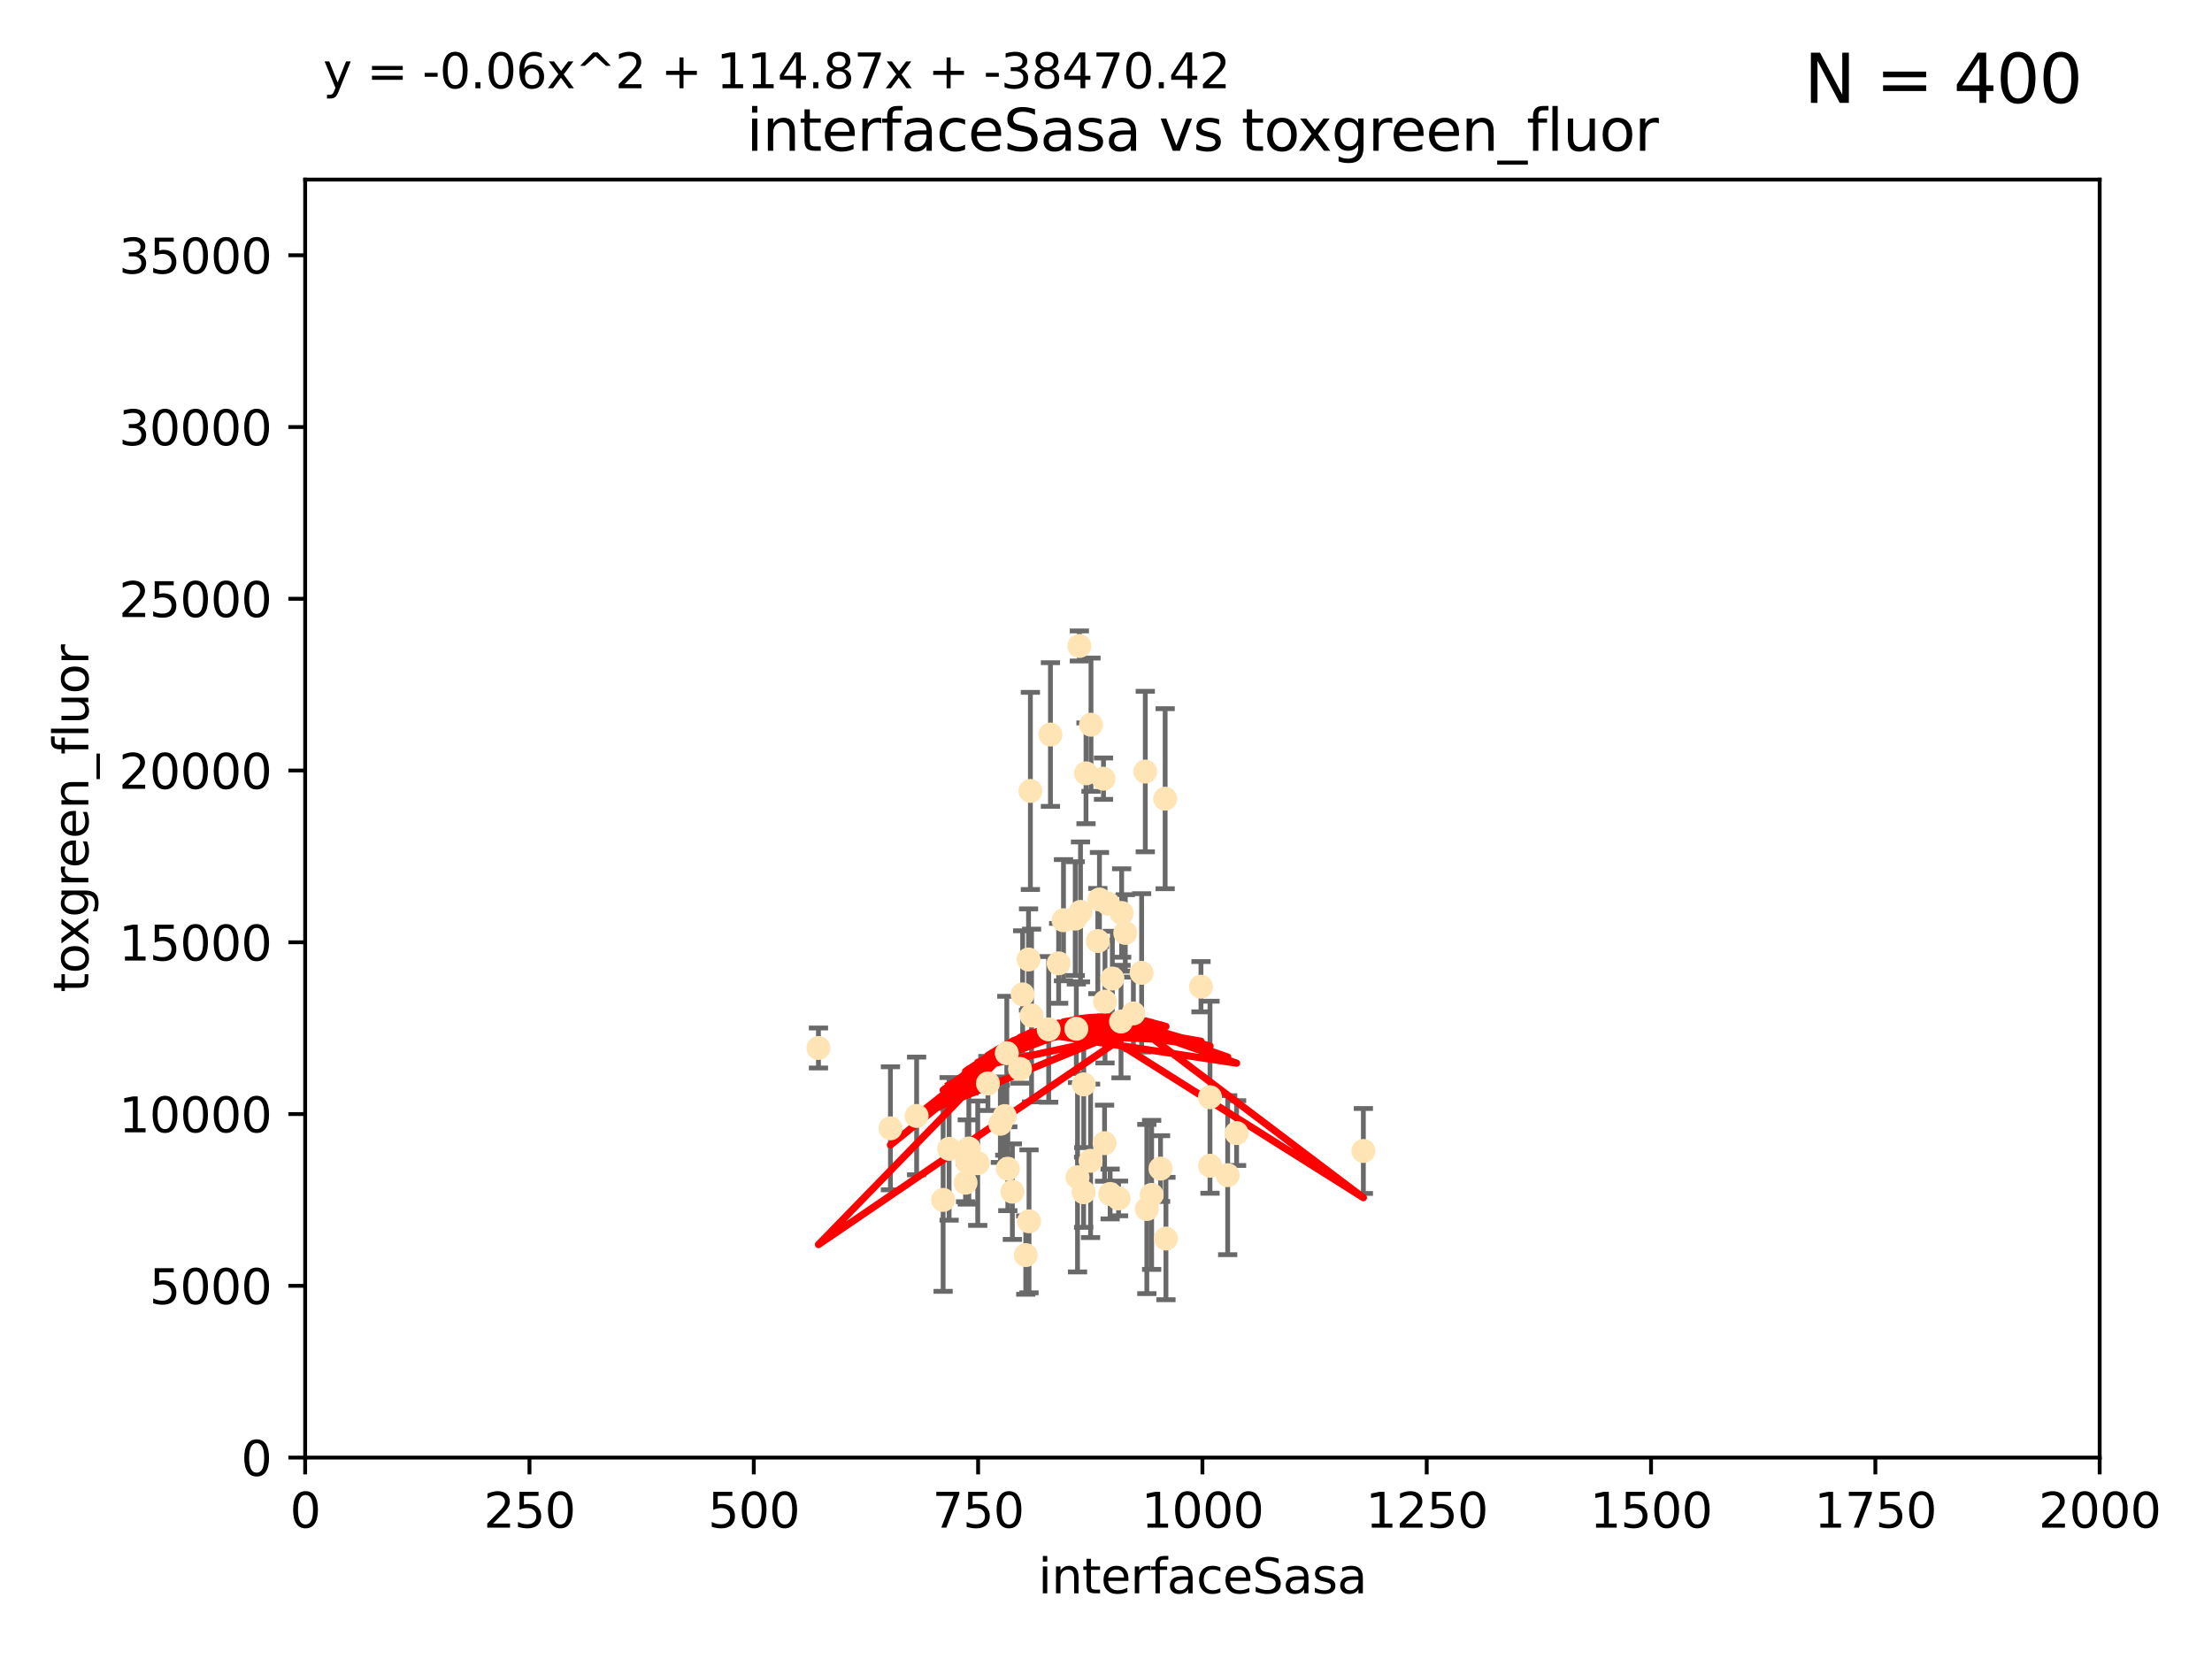 <?xml version="1.0" encoding="utf-8" standalone="no"?>
<!DOCTYPE svg PUBLIC "-//W3C//DTD SVG 1.1//EN"
  "http://www.w3.org/Graphics/SVG/1.1/DTD/svg11.dtd">
<svg xmlns:xlink="http://www.w3.org/1999/xlink" width="460.8pt" height="345.6pt" viewBox="0 0 460.8 345.6" xmlns="http://www.w3.org/2000/svg" version="1.1">
 <defs>
  <style type="text/css">*{stroke-linejoin: round; stroke-linecap: butt}</style>
 </defs>
 <g id="figure_1">
  <g id="patch_1">
   <path d="M 0 345.6 
L 460.8 345.6 
L 460.8 0 
L 0 0 
z
" style="fill: #ffffff"/>
  </g>
  <g id="axes_1">
   <g id="patch_2">
    <path d="M 63.571 303.64 
L 437.4 303.64 
L 437.4 37.411 
L 63.571 37.411 
z
" style="fill: #ffffff"/>
   </g>
   <g id="PathCollection_1">
    <defs>
     <path id="m91a4c6f772" d="M 0 1.118 
C 0.297 1.118 0.581 1 0.791 0.791 
C 1 0.581 1.118 0.297 1.118 0 
C 1.118 -0.297 1 -0.581 0.791 -0.791 
C 0.581 -1 0.297 -1.118 0 -1.118 
C -0.297 -1.118 -0.581 -1 -0.791 -0.791 
C -1 -0.581 -1.118 -0.297 -1.118 0 
C -1.118 0.297 -1 0.581 -0.791 0.791 
C -0.581 1 -0.297 1.118 0 1.118 
z
" style="stroke: #ffe4b5"/>
    </defs>
    <g clip-path="url(#p1b9d30be43)">
     <use xlink:href="#m91a4c6f772" x="234.418" y="194.345" style="fill: #ffe4b5; stroke: #ffe4b5"/>
     <use xlink:href="#m91a4c6f772" x="284.016" y="239.766" style="fill: #ffe4b5; stroke: #ffe4b5"/>
     <use xlink:href="#m91a4c6f772" x="224.852" y="134.565" style="fill: #ffe4b5; stroke: #ffe4b5"/>
     <use xlink:href="#m91a4c6f772" x="226.235" y="161.097" style="fill: #ffe4b5; stroke: #ffe4b5"/>
     <use xlink:href="#m91a4c6f772" x="227.273" y="150.972" style="fill: #ffe4b5; stroke: #ffe4b5"/>
     <use xlink:href="#m91a4c6f772" x="221.544" y="191.695" style="fill: #ffe4b5; stroke: #ffe4b5"/>
     <use xlink:href="#m91a4c6f772" x="229.035" y="187.381" style="fill: #ffe4b5; stroke: #ffe4b5"/>
     <use xlink:href="#m91a4c6f772" x="201.505" y="242.07" style="fill: #ffe4b5; stroke: #ffe4b5"/>
     <use xlink:href="#m91a4c6f772" x="218.826" y="153.017" style="fill: #ffe4b5; stroke: #ffe4b5"/>
     <use xlink:href="#m91a4c6f772" x="236.108" y="211.111" style="fill: #ffe4b5; stroke: #ffe4b5"/>
     <use xlink:href="#m91a4c6f772" x="224.217" y="214.317" style="fill: #ffe4b5; stroke: #ffe4b5"/>
     <use xlink:href="#m91a4c6f772" x="250.185" y="205.548" style="fill: #ffe4b5; stroke: #ffe4b5"/>
     <use xlink:href="#m91a4c6f772" x="214.263" y="199.882" style="fill: #ffe4b5; stroke: #ffe4b5"/>
     <use xlink:href="#m91a4c6f772" x="214.893" y="211.549" style="fill: #ffe4b5; stroke: #ffe4b5"/>
     <use xlink:href="#m91a4c6f772" x="257.603" y="236.041" style="fill: #ffe4b5; stroke: #ffe4b5"/>
     <use xlink:href="#m91a4c6f772" x="230.103" y="238.143" style="fill: #ffe4b5; stroke: #ffe4b5"/>
     <use xlink:href="#m91a4c6f772" x="233.018" y="249.656" style="fill: #ffe4b5; stroke: #ffe4b5"/>
     <use xlink:href="#m91a4c6f772" x="228.699" y="196.034" style="fill: #ffe4b5; stroke: #ffe4b5"/>
     <use xlink:href="#m91a4c6f772" x="252.078" y="242.846" style="fill: #ffe4b5; stroke: #ffe4b5"/>
     <use xlink:href="#m91a4c6f772" x="224.465" y="245.241" style="fill: #ffe4b5; stroke: #ffe4b5"/>
     <use xlink:href="#m91a4c6f772" x="233.663" y="190.193" style="fill: #ffe4b5; stroke: #ffe4b5"/>
     <use xlink:href="#m91a4c6f772" x="233.529" y="212.81" style="fill: #ffe4b5; stroke: #ffe4b5"/>
     <use xlink:href="#m91a4c6f772" x="209.316" y="232.498" style="fill: #ffe4b5; stroke: #ffe4b5"/>
     <use xlink:href="#m91a4c6f772" x="201.142" y="246.384" style="fill: #ffe4b5; stroke: #ffe4b5"/>
     <use xlink:href="#m91a4c6f772" x="213.034" y="207.149" style="fill: #ffe4b5; stroke: #ffe4b5"/>
     <use xlink:href="#m91a4c6f772" x="230.194" y="208.663" style="fill: #ffe4b5; stroke: #ffe4b5"/>
     <use xlink:href="#m91a4c6f772" x="223.991" y="191.361" style="fill: #ffe4b5; stroke: #ffe4b5"/>
     <use xlink:href="#m91a4c6f772" x="231.725" y="203.848" style="fill: #ffe4b5; stroke: #ffe4b5"/>
     <use xlink:href="#m91a4c6f772" x="255.751" y="244.811" style="fill: #ffe4b5; stroke: #ffe4b5"/>
     <use xlink:href="#m91a4c6f772" x="231.261" y="248.728" style="fill: #ffe4b5; stroke: #ffe4b5"/>
     <use xlink:href="#m91a4c6f772" x="252.065" y="228.571" style="fill: #ffe4b5; stroke: #ffe4b5"/>
     <use xlink:href="#m91a4c6f772" x="218.46" y="214.438" style="fill: #ffe4b5; stroke: #ffe4b5"/>
     <use xlink:href="#m91a4c6f772" x="205.802" y="225.7" style="fill: #ffe4b5; stroke: #ffe4b5"/>
     <use xlink:href="#m91a4c6f772" x="208.394" y="234.101" style="fill: #ffe4b5; stroke: #ffe4b5"/>
     <use xlink:href="#m91a4c6f772" x="237.822" y="202.659" style="fill: #ffe4b5; stroke: #ffe4b5"/>
     <use xlink:href="#m91a4c6f772" x="209.946" y="243.466" style="fill: #ffe4b5; stroke: #ffe4b5"/>
     <use xlink:href="#m91a4c6f772" x="220.534" y="200.681" style="fill: #ffe4b5; stroke: #ffe4b5"/>
     <use xlink:href="#m91a4c6f772" x="210.895" y="248.245" style="fill: #ffe4b5; stroke: #ffe4b5"/>
     <use xlink:href="#m91a4c6f772" x="239.906" y="248.917" style="fill: #ffe4b5; stroke: #ffe4b5"/>
     <use xlink:href="#m91a4c6f772" x="225.761" y="225.896" style="fill: #ffe4b5; stroke: #ffe4b5"/>
     <use xlink:href="#m91a4c6f772" x="225.736" y="248.359" style="fill: #ffe4b5; stroke: #ffe4b5"/>
     <use xlink:href="#m91a4c6f772" x="241.762" y="243.435" style="fill: #ffe4b5; stroke: #ffe4b5"/>
     <use xlink:href="#m91a4c6f772" x="213.686" y="261.458" style="fill: #ffe4b5; stroke: #ffe4b5"/>
     <use xlink:href="#m91a4c6f772" x="185.494" y="235.05" style="fill: #ffe4b5; stroke: #ffe4b5"/>
     <use xlink:href="#m91a4c6f772" x="214.649" y="164.766" style="fill: #ffe4b5; stroke: #ffe4b5"/>
     <use xlink:href="#m91a4c6f772" x="214.363" y="254.422" style="fill: #ffe4b5; stroke: #ffe4b5"/>
     <use xlink:href="#m91a4c6f772" x="196.473" y="249.961" style="fill: #ffe4b5; stroke: #ffe4b5"/>
     <use xlink:href="#m91a4c6f772" x="209.736" y="219.394" style="fill: #ffe4b5; stroke: #ffe4b5"/>
     <use xlink:href="#m91a4c6f772" x="190.948" y="232.472" style="fill: #ffe4b5; stroke: #ffe4b5"/>
     <use xlink:href="#m91a4c6f772" x="238.906" y="251.858" style="fill: #ffe4b5; stroke: #ffe4b5"/>
     <use xlink:href="#m91a4c6f772" x="170.501" y="218.314" style="fill: #ffe4b5; stroke: #ffe4b5"/>
     <use xlink:href="#m91a4c6f772" x="212.497" y="222.674" style="fill: #ffe4b5; stroke: #ffe4b5"/>
     <use xlink:href="#m91a4c6f772" x="230.837" y="188.26" style="fill: #ffe4b5; stroke: #ffe4b5"/>
     <use xlink:href="#m91a4c6f772" x="201.826" y="239.247" style="fill: #ffe4b5; stroke: #ffe4b5"/>
     <use xlink:href="#m91a4c6f772" x="242.888" y="258.008" style="fill: #ffe4b5; stroke: #ffe4b5"/>
     <use xlink:href="#m91a4c6f772" x="242.725" y="166.382" style="fill: #ffe4b5; stroke: #ffe4b5"/>
     <use xlink:href="#m91a4c6f772" x="238.585" y="160.728" style="fill: #ffe4b5; stroke: #ffe4b5"/>
     <use xlink:href="#m91a4c6f772" x="227.185" y="241.815" style="fill: #ffe4b5; stroke: #ffe4b5"/>
     <use xlink:href="#m91a4c6f772" x="229.88" y="162.21" style="fill: #ffe4b5; stroke: #ffe4b5"/>
     <use xlink:href="#m91a4c6f772" x="203.677" y="242.318" style="fill: #ffe4b5; stroke: #ffe4b5"/>
     <use xlink:href="#m91a4c6f772" x="225.09" y="189.964" style="fill: #ffe4b5; stroke: #ffe4b5"/>
     <use xlink:href="#m91a4c6f772" x="197.716" y="239.327" style="fill: #ffe4b5; stroke: #ffe4b5"/>
    </g>
   </g>
   <g id="matplotlib.axis_1">
    <g id="xtick_1">
     <g id="line2d_1">
      <defs>
       <path id="m851ba3d98a" d="M 0 0 
L 0 3.5 
" style="stroke: #000000; stroke-width: 0.8"/>
      </defs>
      <g>
       <use xlink:href="#m851ba3d98a" x="63.571" y="303.64" style="stroke: #000000; stroke-width: 0.8"/>
      </g>
     </g>
     <g id="text_1">
      <!-- 0 -->
      <g transform="translate(60.39 318.238)scale(0.1 -0.1)">
       <defs>
        <path id="DejaVuSans-30" d="M 2034 4250 
Q 1547 4250 1301 3770 
Q 1056 3291 1056 2328 
Q 1056 1369 1301 889 
Q 1547 409 2034 409 
Q 2525 409 2770 889 
Q 3016 1369 3016 2328 
Q 3016 3291 2770 3770 
Q 2525 4250 2034 4250 
z
M 2034 4750 
Q 2819 4750 3233 4129 
Q 3647 3509 3647 2328 
Q 3647 1150 3233 529 
Q 2819 -91 2034 -91 
Q 1250 -91 836 529 
Q 422 1150 422 2328 
Q 422 3509 836 4129 
Q 1250 4750 2034 4750 
z
" transform="scale(0.016)"/>
       </defs>
       <use xlink:href="#DejaVuSans-30"/>
      </g>
     </g>
    </g>
    <g id="xtick_2">
     <g id="line2d_2">
      <g>
       <use xlink:href="#m851ba3d98a" x="110.3" y="303.64" style="stroke: #000000; stroke-width: 0.8"/>
      </g>
     </g>
     <g id="text_2">
      <!-- 250 -->
      <g transform="translate(100.756 318.238)scale(0.1 -0.1)">
       <defs>
        <path id="DejaVuSans-32" d="M 1228 531 
L 3431 531 
L 3431 0 
L 469 0 
L 469 531 
Q 828 903 1448 1529 
Q 2069 2156 2228 2338 
Q 2531 2678 2651 2914 
Q 2772 3150 2772 3378 
Q 2772 3750 2511 3984 
Q 2250 4219 1831 4219 
Q 1534 4219 1204 4116 
Q 875 4013 500 3803 
L 500 4441 
Q 881 4594 1212 4672 
Q 1544 4750 1819 4750 
Q 2544 4750 2975 4387 
Q 3406 4025 3406 3419 
Q 3406 3131 3298 2873 
Q 3191 2616 2906 2266 
Q 2828 2175 2409 1742 
Q 1991 1309 1228 531 
z
" transform="scale(0.016)"/>
        <path id="DejaVuSans-35" d="M 691 4666 
L 3169 4666 
L 3169 4134 
L 1269 4134 
L 1269 2991 
Q 1406 3038 1543 3061 
Q 1681 3084 1819 3084 
Q 2600 3084 3056 2656 
Q 3513 2228 3513 1497 
Q 3513 744 3044 326 
Q 2575 -91 1722 -91 
Q 1428 -91 1123 -41 
Q 819 9 494 109 
L 494 744 
Q 775 591 1075 516 
Q 1375 441 1709 441 
Q 2250 441 2565 725 
Q 2881 1009 2881 1497 
Q 2881 1984 2565 2268 
Q 2250 2553 1709 2553 
Q 1456 2553 1204 2497 
Q 953 2441 691 2322 
L 691 4666 
z
" transform="scale(0.016)"/>
       </defs>
       <use xlink:href="#DejaVuSans-32"/>
       <use xlink:href="#DejaVuSans-35" x="63.623"/>
       <use xlink:href="#DejaVuSans-30" x="127.246"/>
      </g>
     </g>
    </g>
    <g id="xtick_3">
     <g id="line2d_3">
      <g>
       <use xlink:href="#m851ba3d98a" x="157.028" y="303.64" style="stroke: #000000; stroke-width: 0.8"/>
      </g>
     </g>
     <g id="text_3">
      <!-- 500 -->
      <g transform="translate(147.485 318.238)scale(0.1 -0.1)">
       <use xlink:href="#DejaVuSans-35"/>
       <use xlink:href="#DejaVuSans-30" x="63.623"/>
       <use xlink:href="#DejaVuSans-30" x="127.246"/>
      </g>
     </g>
    </g>
    <g id="xtick_4">
     <g id="line2d_4">
      <g>
       <use xlink:href="#m851ba3d98a" x="203.757" y="303.64" style="stroke: #000000; stroke-width: 0.8"/>
      </g>
     </g>
     <g id="text_4">
      <!-- 750 -->
      <g transform="translate(194.213 318.238)scale(0.1 -0.1)">
       <defs>
        <path id="DejaVuSans-37" d="M 525 4666 
L 3525 4666 
L 3525 4397 
L 1831 0 
L 1172 0 
L 2766 4134 
L 525 4134 
L 525 4666 
z
" transform="scale(0.016)"/>
       </defs>
       <use xlink:href="#DejaVuSans-37"/>
       <use xlink:href="#DejaVuSans-35" x="63.623"/>
       <use xlink:href="#DejaVuSans-30" x="127.246"/>
      </g>
     </g>
    </g>
    <g id="xtick_5">
     <g id="line2d_5">
      <g>
       <use xlink:href="#m851ba3d98a" x="250.486" y="303.64" style="stroke: #000000; stroke-width: 0.8"/>
      </g>
     </g>
     <g id="text_5">
      <!-- 1000 -->
      <g transform="translate(237.761 318.238)scale(0.1 -0.1)">
       <defs>
        <path id="DejaVuSans-31" d="M 794 531 
L 1825 531 
L 1825 4091 
L 703 3866 
L 703 4441 
L 1819 4666 
L 2450 4666 
L 2450 531 
L 3481 531 
L 3481 0 
L 794 0 
L 794 531 
z
" transform="scale(0.016)"/>
       </defs>
       <use xlink:href="#DejaVuSans-31"/>
       <use xlink:href="#DejaVuSans-30" x="63.623"/>
       <use xlink:href="#DejaVuSans-30" x="127.246"/>
       <use xlink:href="#DejaVuSans-30" x="190.869"/>
      </g>
     </g>
    </g>
    <g id="xtick_6">
     <g id="line2d_6">
      <g>
       <use xlink:href="#m851ba3d98a" x="297.214" y="303.64" style="stroke: #000000; stroke-width: 0.8"/>
      </g>
     </g>
     <g id="text_6">
      <!-- 1250 -->
      <g transform="translate(284.489 318.238)scale(0.1 -0.1)">
       <use xlink:href="#DejaVuSans-31"/>
       <use xlink:href="#DejaVuSans-32" x="63.623"/>
       <use xlink:href="#DejaVuSans-35" x="127.246"/>
       <use xlink:href="#DejaVuSans-30" x="190.869"/>
      </g>
     </g>
    </g>
    <g id="xtick_7">
     <g id="line2d_7">
      <g>
       <use xlink:href="#m851ba3d98a" x="343.943" y="303.64" style="stroke: #000000; stroke-width: 0.8"/>
      </g>
     </g>
     <g id="text_7">
      <!-- 1500 -->
      <g transform="translate(331.218 318.238)scale(0.1 -0.1)">
       <use xlink:href="#DejaVuSans-31"/>
       <use xlink:href="#DejaVuSans-35" x="63.623"/>
       <use xlink:href="#DejaVuSans-30" x="127.246"/>
       <use xlink:href="#DejaVuSans-30" x="190.869"/>
      </g>
     </g>
    </g>
    <g id="xtick_8">
     <g id="line2d_8">
      <g>
       <use xlink:href="#m851ba3d98a" x="390.671" y="303.64" style="stroke: #000000; stroke-width: 0.8"/>
      </g>
     </g>
     <g id="text_8">
      <!-- 1750 -->
      <g transform="translate(377.946 318.238)scale(0.1 -0.1)">
       <use xlink:href="#DejaVuSans-31"/>
       <use xlink:href="#DejaVuSans-37" x="63.623"/>
       <use xlink:href="#DejaVuSans-35" x="127.246"/>
       <use xlink:href="#DejaVuSans-30" x="190.869"/>
      </g>
     </g>
    </g>
    <g id="xtick_9">
     <g id="line2d_9">
      <g>
       <use xlink:href="#m851ba3d98a" x="437.4" y="303.64" style="stroke: #000000; stroke-width: 0.8"/>
      </g>
     </g>
     <g id="text_9">
      <!-- 2000 -->
      <g transform="translate(424.675 318.238)scale(0.1 -0.1)">
       <use xlink:href="#DejaVuSans-32"/>
       <use xlink:href="#DejaVuSans-30" x="63.623"/>
       <use xlink:href="#DejaVuSans-30" x="127.246"/>
       <use xlink:href="#DejaVuSans-30" x="190.869"/>
      </g>
     </g>
    </g>
    <g id="text_10">
     <!-- interfaceSasa -->
     <g transform="translate(216.279 331.917)scale(0.1 -0.1)">
      <defs>
       <path id="DejaVuSans-69" d="M 603 3500 
L 1178 3500 
L 1178 0 
L 603 0 
L 603 3500 
z
M 603 4863 
L 1178 4863 
L 1178 4134 
L 603 4134 
L 603 4863 
z
" transform="scale(0.016)"/>
       <path id="DejaVuSans-6e" d="M 3513 2113 
L 3513 0 
L 2938 0 
L 2938 2094 
Q 2938 2591 2744 2837 
Q 2550 3084 2163 3084 
Q 1697 3084 1428 2787 
Q 1159 2491 1159 1978 
L 1159 0 
L 581 0 
L 581 3500 
L 1159 3500 
L 1159 2956 
Q 1366 3272 1645 3428 
Q 1925 3584 2291 3584 
Q 2894 3584 3203 3211 
Q 3513 2838 3513 2113 
z
" transform="scale(0.016)"/>
       <path id="DejaVuSans-74" d="M 1172 4494 
L 1172 3500 
L 2356 3500 
L 2356 3053 
L 1172 3053 
L 1172 1153 
Q 1172 725 1289 603 
Q 1406 481 1766 481 
L 2356 481 
L 2356 0 
L 1766 0 
Q 1100 0 847 248 
Q 594 497 594 1153 
L 594 3053 
L 172 3053 
L 172 3500 
L 594 3500 
L 594 4494 
L 1172 4494 
z
" transform="scale(0.016)"/>
       <path id="DejaVuSans-65" d="M 3597 1894 
L 3597 1613 
L 953 1613 
Q 991 1019 1311 708 
Q 1631 397 2203 397 
Q 2534 397 2845 478 
Q 3156 559 3463 722 
L 3463 178 
Q 3153 47 2828 -22 
Q 2503 -91 2169 -91 
Q 1331 -91 842 396 
Q 353 884 353 1716 
Q 353 2575 817 3079 
Q 1281 3584 2069 3584 
Q 2775 3584 3186 3129 
Q 3597 2675 3597 1894 
z
M 3022 2063 
Q 3016 2534 2758 2815 
Q 2500 3097 2075 3097 
Q 1594 3097 1305 2825 
Q 1016 2553 972 2059 
L 3022 2063 
z
" transform="scale(0.016)"/>
       <path id="DejaVuSans-72" d="M 2631 2963 
Q 2534 3019 2420 3045 
Q 2306 3072 2169 3072 
Q 1681 3072 1420 2755 
Q 1159 2438 1159 1844 
L 1159 0 
L 581 0 
L 581 3500 
L 1159 3500 
L 1159 2956 
Q 1341 3275 1631 3429 
Q 1922 3584 2338 3584 
Q 2397 3584 2469 3576 
Q 2541 3569 2628 3553 
L 2631 2963 
z
" transform="scale(0.016)"/>
       <path id="DejaVuSans-66" d="M 2375 4863 
L 2375 4384 
L 1825 4384 
Q 1516 4384 1395 4259 
Q 1275 4134 1275 3809 
L 1275 3500 
L 2222 3500 
L 2222 3053 
L 1275 3053 
L 1275 0 
L 697 0 
L 697 3053 
L 147 3053 
L 147 3500 
L 697 3500 
L 697 3744 
Q 697 4328 969 4595 
Q 1241 4863 1831 4863 
L 2375 4863 
z
" transform="scale(0.016)"/>
       <path id="DejaVuSans-61" d="M 2194 1759 
Q 1497 1759 1228 1600 
Q 959 1441 959 1056 
Q 959 750 1161 570 
Q 1363 391 1709 391 
Q 2188 391 2477 730 
Q 2766 1069 2766 1631 
L 2766 1759 
L 2194 1759 
z
M 3341 1997 
L 3341 0 
L 2766 0 
L 2766 531 
Q 2569 213 2275 61 
Q 1981 -91 1556 -91 
Q 1019 -91 701 211 
Q 384 513 384 1019 
Q 384 1609 779 1909 
Q 1175 2209 1959 2209 
L 2766 2209 
L 2766 2266 
Q 2766 2663 2505 2880 
Q 2244 3097 1772 3097 
Q 1472 3097 1187 3025 
Q 903 2953 641 2809 
L 641 3341 
Q 956 3463 1253 3523 
Q 1550 3584 1831 3584 
Q 2591 3584 2966 3190 
Q 3341 2797 3341 1997 
z
" transform="scale(0.016)"/>
       <path id="DejaVuSans-63" d="M 3122 3366 
L 3122 2828 
Q 2878 2963 2633 3030 
Q 2388 3097 2138 3097 
Q 1578 3097 1268 2742 
Q 959 2388 959 1747 
Q 959 1106 1268 751 
Q 1578 397 2138 397 
Q 2388 397 2633 464 
Q 2878 531 3122 666 
L 3122 134 
Q 2881 22 2623 -34 
Q 2366 -91 2075 -91 
Q 1284 -91 818 406 
Q 353 903 353 1747 
Q 353 2603 823 3093 
Q 1294 3584 2113 3584 
Q 2378 3584 2631 3529 
Q 2884 3475 3122 3366 
z
" transform="scale(0.016)"/>
       <path id="DejaVuSans-53" d="M 3425 4513 
L 3425 3897 
Q 3066 4069 2747 4153 
Q 2428 4238 2131 4238 
Q 1616 4238 1336 4038 
Q 1056 3838 1056 3469 
Q 1056 3159 1242 3001 
Q 1428 2844 1947 2747 
L 2328 2669 
Q 3034 2534 3370 2195 
Q 3706 1856 3706 1288 
Q 3706 609 3251 259 
Q 2797 -91 1919 -91 
Q 1588 -91 1214 -16 
Q 841 59 441 206 
L 441 856 
Q 825 641 1194 531 
Q 1563 422 1919 422 
Q 2459 422 2753 634 
Q 3047 847 3047 1241 
Q 3047 1584 2836 1778 
Q 2625 1972 2144 2069 
L 1759 2144 
Q 1053 2284 737 2584 
Q 422 2884 422 3419 
Q 422 4038 858 4394 
Q 1294 4750 2059 4750 
Q 2388 4750 2728 4690 
Q 3069 4631 3425 4513 
z
" transform="scale(0.016)"/>
       <path id="DejaVuSans-73" d="M 2834 3397 
L 2834 2853 
Q 2591 2978 2328 3040 
Q 2066 3103 1784 3103 
Q 1356 3103 1142 2972 
Q 928 2841 928 2578 
Q 928 2378 1081 2264 
Q 1234 2150 1697 2047 
L 1894 2003 
Q 2506 1872 2764 1633 
Q 3022 1394 3022 966 
Q 3022 478 2636 193 
Q 2250 -91 1575 -91 
Q 1294 -91 989 -36 
Q 684 19 347 128 
L 347 722 
Q 666 556 975 473 
Q 1284 391 1588 391 
Q 1994 391 2212 530 
Q 2431 669 2431 922 
Q 2431 1156 2273 1281 
Q 2116 1406 1581 1522 
L 1381 1569 
Q 847 1681 609 1914 
Q 372 2147 372 2553 
Q 372 3047 722 3315 
Q 1072 3584 1716 3584 
Q 2034 3584 2315 3537 
Q 2597 3491 2834 3397 
z
" transform="scale(0.016)"/>
      </defs>
      <use xlink:href="#DejaVuSans-69"/>
      <use xlink:href="#DejaVuSans-6e" x="27.783"/>
      <use xlink:href="#DejaVuSans-74" x="91.162"/>
      <use xlink:href="#DejaVuSans-65" x="130.371"/>
      <use xlink:href="#DejaVuSans-72" x="191.895"/>
      <use xlink:href="#DejaVuSans-66" x="233.008"/>
      <use xlink:href="#DejaVuSans-61" x="268.213"/>
      <use xlink:href="#DejaVuSans-63" x="329.492"/>
      <use xlink:href="#DejaVuSans-65" x="384.473"/>
      <use xlink:href="#DejaVuSans-53" x="445.996"/>
      <use xlink:href="#DejaVuSans-61" x="509.473"/>
      <use xlink:href="#DejaVuSans-73" x="570.752"/>
      <use xlink:href="#DejaVuSans-61" x="622.852"/>
     </g>
    </g>
   </g>
   <g id="matplotlib.axis_2">
    <g id="ytick_1">
     <g id="line2d_10">
      <defs>
       <path id="mb526dee124" d="M 0 0 
L -3.5 0 
" style="stroke: #000000; stroke-width: 0.8"/>
      </defs>
      <g>
       <use xlink:href="#mb526dee124" x="63.571" y="303.64" style="stroke: #000000; stroke-width: 0.8"/>
      </g>
     </g>
     <g id="text_11">
      <!-- 0 -->
      <g transform="translate(50.209 307.439)scale(0.1 -0.1)">
       <use xlink:href="#DejaVuSans-30"/>
      </g>
     </g>
    </g>
    <g id="ytick_2">
     <g id="line2d_11">
      <g>
       <use xlink:href="#mb526dee124" x="63.571" y="267.859" style="stroke: #000000; stroke-width: 0.8"/>
      </g>
     </g>
     <g id="text_12">
      <!-- 5000 -->
      <g transform="translate(31.121 271.658)scale(0.1 -0.1)">
       <use xlink:href="#DejaVuSans-35"/>
       <use xlink:href="#DejaVuSans-30" x="63.623"/>
       <use xlink:href="#DejaVuSans-30" x="127.246"/>
       <use xlink:href="#DejaVuSans-30" x="190.869"/>
      </g>
     </g>
    </g>
    <g id="ytick_3">
     <g id="line2d_12">
      <g>
       <use xlink:href="#mb526dee124" x="63.571" y="232.078" style="stroke: #000000; stroke-width: 0.8"/>
      </g>
     </g>
     <g id="text_13">
      <!-- 10000 -->
      <g transform="translate(24.759 235.878)scale(0.1 -0.1)">
       <use xlink:href="#DejaVuSans-31"/>
       <use xlink:href="#DejaVuSans-30" x="63.623"/>
       <use xlink:href="#DejaVuSans-30" x="127.246"/>
       <use xlink:href="#DejaVuSans-30" x="190.869"/>
       <use xlink:href="#DejaVuSans-30" x="254.492"/>
      </g>
     </g>
    </g>
    <g id="ytick_4">
     <g id="line2d_13">
      <g>
       <use xlink:href="#mb526dee124" x="63.571" y="196.298" style="stroke: #000000; stroke-width: 0.8"/>
      </g>
     </g>
     <g id="text_14">
      <!-- 15000 -->
      <g transform="translate(24.759 200.097)scale(0.1 -0.1)">
       <use xlink:href="#DejaVuSans-31"/>
       <use xlink:href="#DejaVuSans-35" x="63.623"/>
       <use xlink:href="#DejaVuSans-30" x="127.246"/>
       <use xlink:href="#DejaVuSans-30" x="190.869"/>
       <use xlink:href="#DejaVuSans-30" x="254.492"/>
      </g>
     </g>
    </g>
    <g id="ytick_5">
     <g id="line2d_14">
      <g>
       <use xlink:href="#mb526dee124" x="63.571" y="160.517" style="stroke: #000000; stroke-width: 0.8"/>
      </g>
     </g>
     <g id="text_15">
      <!-- 20000 -->
      <g transform="translate(24.759 164.316)scale(0.1 -0.1)">
       <use xlink:href="#DejaVuSans-32"/>
       <use xlink:href="#DejaVuSans-30" x="63.623"/>
       <use xlink:href="#DejaVuSans-30" x="127.246"/>
       <use xlink:href="#DejaVuSans-30" x="190.869"/>
       <use xlink:href="#DejaVuSans-30" x="254.492"/>
      </g>
     </g>
    </g>
    <g id="ytick_6">
     <g id="line2d_15">
      <g>
       <use xlink:href="#mb526dee124" x="63.571" y="124.736" style="stroke: #000000; stroke-width: 0.8"/>
      </g>
     </g>
     <g id="text_16">
      <!-- 25000 -->
      <g transform="translate(24.759 128.535)scale(0.1 -0.1)">
       <use xlink:href="#DejaVuSans-32"/>
       <use xlink:href="#DejaVuSans-35" x="63.623"/>
       <use xlink:href="#DejaVuSans-30" x="127.246"/>
       <use xlink:href="#DejaVuSans-30" x="190.869"/>
       <use xlink:href="#DejaVuSans-30" x="254.492"/>
      </g>
     </g>
    </g>
    <g id="ytick_7">
     <g id="line2d_16">
      <g>
       <use xlink:href="#mb526dee124" x="63.571" y="88.955" style="stroke: #000000; stroke-width: 0.8"/>
      </g>
     </g>
     <g id="text_17">
      <!-- 30000 -->
      <g transform="translate(24.759 92.754)scale(0.1 -0.1)">
       <defs>
        <path id="DejaVuSans-33" d="M 2597 2516 
Q 3050 2419 3304 2112 
Q 3559 1806 3559 1356 
Q 3559 666 3084 287 
Q 2609 -91 1734 -91 
Q 1441 -91 1130 -33 
Q 819 25 488 141 
L 488 750 
Q 750 597 1062 519 
Q 1375 441 1716 441 
Q 2309 441 2620 675 
Q 2931 909 2931 1356 
Q 2931 1769 2642 2001 
Q 2353 2234 1838 2234 
L 1294 2234 
L 1294 2753 
L 1863 2753 
Q 2328 2753 2575 2939 
Q 2822 3125 2822 3475 
Q 2822 3834 2567 4026 
Q 2313 4219 1838 4219 
Q 1578 4219 1281 4162 
Q 984 4106 628 3988 
L 628 4550 
Q 988 4650 1302 4700 
Q 1616 4750 1894 4750 
Q 2613 4750 3031 4423 
Q 3450 4097 3450 3541 
Q 3450 3153 3228 2886 
Q 3006 2619 2597 2516 
z
" transform="scale(0.016)"/>
       </defs>
       <use xlink:href="#DejaVuSans-33"/>
       <use xlink:href="#DejaVuSans-30" x="63.623"/>
       <use xlink:href="#DejaVuSans-30" x="127.246"/>
       <use xlink:href="#DejaVuSans-30" x="190.869"/>
       <use xlink:href="#DejaVuSans-30" x="254.492"/>
      </g>
     </g>
    </g>
    <g id="ytick_8">
     <g id="line2d_17">
      <g>
       <use xlink:href="#mb526dee124" x="63.571" y="53.174" style="stroke: #000000; stroke-width: 0.8"/>
      </g>
     </g>
     <g id="text_18">
      <!-- 35000 -->
      <g transform="translate(24.759 56.974)scale(0.1 -0.1)">
       <use xlink:href="#DejaVuSans-33"/>
       <use xlink:href="#DejaVuSans-35" x="63.623"/>
       <use xlink:href="#DejaVuSans-30" x="127.246"/>
       <use xlink:href="#DejaVuSans-30" x="190.869"/>
       <use xlink:href="#DejaVuSans-30" x="254.492"/>
      </g>
     </g>
    </g>
    <g id="text_19">
     <!-- toxgreen_fluor -->
     <g transform="translate(18.401 206.72)rotate(-90)scale(0.1 -0.1)">
      <defs>
       <path id="DejaVuSans-6f" d="M 1959 3097 
Q 1497 3097 1228 2736 
Q 959 2375 959 1747 
Q 959 1119 1226 758 
Q 1494 397 1959 397 
Q 2419 397 2687 759 
Q 2956 1122 2956 1747 
Q 2956 2369 2687 2733 
Q 2419 3097 1959 3097 
z
M 1959 3584 
Q 2709 3584 3137 3096 
Q 3566 2609 3566 1747 
Q 3566 888 3137 398 
Q 2709 -91 1959 -91 
Q 1206 -91 779 398 
Q 353 888 353 1747 
Q 353 2609 779 3096 
Q 1206 3584 1959 3584 
z
" transform="scale(0.016)"/>
       <path id="DejaVuSans-78" d="M 3513 3500 
L 2247 1797 
L 3578 0 
L 2900 0 
L 1881 1375 
L 863 0 
L 184 0 
L 1544 1831 
L 300 3500 
L 978 3500 
L 1906 2253 
L 2834 3500 
L 3513 3500 
z
" transform="scale(0.016)"/>
       <path id="DejaVuSans-67" d="M 2906 1791 
Q 2906 2416 2648 2759 
Q 2391 3103 1925 3103 
Q 1463 3103 1205 2759 
Q 947 2416 947 1791 
Q 947 1169 1205 825 
Q 1463 481 1925 481 
Q 2391 481 2648 825 
Q 2906 1169 2906 1791 
z
M 3481 434 
Q 3481 -459 3084 -895 
Q 2688 -1331 1869 -1331 
Q 1566 -1331 1297 -1286 
Q 1028 -1241 775 -1147 
L 775 -588 
Q 1028 -725 1275 -790 
Q 1522 -856 1778 -856 
Q 2344 -856 2625 -561 
Q 2906 -266 2906 331 
L 2906 616 
Q 2728 306 2450 153 
Q 2172 0 1784 0 
Q 1141 0 747 490 
Q 353 981 353 1791 
Q 353 2603 747 3093 
Q 1141 3584 1784 3584 
Q 2172 3584 2450 3431 
Q 2728 3278 2906 2969 
L 2906 3500 
L 3481 3500 
L 3481 434 
z
" transform="scale(0.016)"/>
       <path id="DejaVuSans-5f" d="M 3263 -1063 
L 3263 -1509 
L -63 -1509 
L -63 -1063 
L 3263 -1063 
z
" transform="scale(0.016)"/>
       <path id="DejaVuSans-6c" d="M 603 4863 
L 1178 4863 
L 1178 0 
L 603 0 
L 603 4863 
z
" transform="scale(0.016)"/>
       <path id="DejaVuSans-75" d="M 544 1381 
L 544 3500 
L 1119 3500 
L 1119 1403 
Q 1119 906 1312 657 
Q 1506 409 1894 409 
Q 2359 409 2629 706 
Q 2900 1003 2900 1516 
L 2900 3500 
L 3475 3500 
L 3475 0 
L 2900 0 
L 2900 538 
Q 2691 219 2414 64 
Q 2138 -91 1772 -91 
Q 1169 -91 856 284 
Q 544 659 544 1381 
z
M 1991 3584 
L 1991 3584 
z
" transform="scale(0.016)"/>
      </defs>
      <use xlink:href="#DejaVuSans-74"/>
      <use xlink:href="#DejaVuSans-6f" x="39.209"/>
      <use xlink:href="#DejaVuSans-78" x="97.266"/>
      <use xlink:href="#DejaVuSans-67" x="156.445"/>
      <use xlink:href="#DejaVuSans-72" x="219.922"/>
      <use xlink:href="#DejaVuSans-65" x="258.785"/>
      <use xlink:href="#DejaVuSans-65" x="320.309"/>
      <use xlink:href="#DejaVuSans-6e" x="381.832"/>
      <use xlink:href="#DejaVuSans-5f" x="445.211"/>
      <use xlink:href="#DejaVuSans-66" x="495.211"/>
      <use xlink:href="#DejaVuSans-6c" x="530.416"/>
      <use xlink:href="#DejaVuSans-75" x="558.199"/>
      <use xlink:href="#DejaVuSans-6f" x="621.578"/>
      <use xlink:href="#DejaVuSans-72" x="682.76"/>
     </g>
    </g>
   </g>
   <g id="LineCollection_1">
    <path d="M 234.418 202.31 
L 234.418 186.38 
" clip-path="url(#p1b9d30be43)" style="fill: none; stroke: #696969"/>
    <path d="M 284.016 248.613 
L 284.016 230.919 
" clip-path="url(#p1b9d30be43)" style="fill: none; stroke: #696969"/>
    <path d="M 224.852 137.697 
L 224.852 131.433 
" clip-path="url(#p1b9d30be43)" style="fill: none; stroke: #696969"/>
    <path d="M 226.235 171.591 
L 226.235 150.602 
" clip-path="url(#p1b9d30be43)" style="fill: none; stroke: #696969"/>
    <path d="M 227.273 164.853 
L 227.273 137.091 
" clip-path="url(#p1b9d30be43)" style="fill: none; stroke: #696969"/>
    <path d="M 221.544 204.322 
L 221.544 179.068 
" clip-path="url(#p1b9d30be43)" style="fill: none; stroke: #696969"/>
    <path d="M 229.035 197.173 
L 229.035 177.588 
" clip-path="url(#p1b9d30be43)" style="fill: none; stroke: #696969"/>
    <path d="M 201.505 250.842 
L 201.505 233.297 
" clip-path="url(#p1b9d30be43)" style="fill: none; stroke: #696969"/>
    <path d="M 218.826 167.986 
L 218.826 138.048 
" clip-path="url(#p1b9d30be43)" style="fill: none; stroke: #696969"/>
    <path d="M 236.108 218.682 
L 236.108 203.541 
" clip-path="url(#p1b9d30be43)" style="fill: none; stroke: #696969"/>
    <path d="M 224.217 223.637 
L 224.217 204.997 
" clip-path="url(#p1b9d30be43)" style="fill: none; stroke: #696969"/>
    <path d="M 250.185 210.788 
L 250.185 200.309 
" clip-path="url(#p1b9d30be43)" style="fill: none; stroke: #696969"/>
    <path d="M 214.263 210.43 
L 214.263 189.334 
" clip-path="url(#p1b9d30be43)" style="fill: none; stroke: #696969"/>
    <path d="M 214.893 229.537 
L 214.893 193.562 
" clip-path="url(#p1b9d30be43)" style="fill: none; stroke: #696969"/>
    <path d="M 257.603 242.793 
L 257.603 229.288 
" clip-path="url(#p1b9d30be43)" style="fill: none; stroke: #696969"/>
    <path d="M 230.103 246.066 
L 230.103 230.22 
" clip-path="url(#p1b9d30be43)" style="fill: none; stroke: #696969"/>
    <path d="M 233.018 253.272 
L 233.018 246.04 
" clip-path="url(#p1b9d30be43)" style="fill: none; stroke: #696969"/>
    <path d="M 228.699 206.993 
L 228.699 185.076 
" clip-path="url(#p1b9d30be43)" style="fill: none; stroke: #696969"/>
    <path d="M 252.078 243.244 
L 252.078 242.447 
" clip-path="url(#p1b9d30be43)" style="fill: none; stroke: #696969"/>
    <path d="M 224.465 264.966 
L 224.465 225.515 
" clip-path="url(#p1b9d30be43)" style="fill: none; stroke: #696969"/>
    <path d="M 233.663 199.406 
L 233.663 180.981 
" clip-path="url(#p1b9d30be43)" style="fill: none; stroke: #696969"/>
    <path d="M 233.529 224.535 
L 233.529 201.085 
" clip-path="url(#p1b9d30be43)" style="fill: none; stroke: #696969"/>
    <path d="M 209.316 240.649 
L 209.316 224.347 
" clip-path="url(#p1b9d30be43)" style="fill: none; stroke: #696969"/>
    <path d="M 201.142 250.334 
L 201.142 242.435 
" clip-path="url(#p1b9d30be43)" style="fill: none; stroke: #696969"/>
    <path d="M 213.034 220.407 
L 213.034 193.891 
" clip-path="url(#p1b9d30be43)" style="fill: none; stroke: #696969"/>
    <path d="M 230.194 221.435 
L 230.194 195.892 
" clip-path="url(#p1b9d30be43)" style="fill: none; stroke: #696969"/>
    <path d="M 223.991 203.209 
L 223.991 179.513 
" clip-path="url(#p1b9d30be43)" style="fill: none; stroke: #696969"/>
    <path d="M 231.725 213.69 
L 231.725 194.005 
" clip-path="url(#p1b9d30be43)" style="fill: none; stroke: #696969"/>
    <path d="M 255.751 261.376 
L 255.751 228.247 
" clip-path="url(#p1b9d30be43)" style="fill: none; stroke: #696969"/>
    <path d="M 231.261 253.92 
L 231.261 243.536 
" clip-path="url(#p1b9d30be43)" style="fill: none; stroke: #696969"/>
    <path d="M 252.065 248.572 
L 252.065 208.569 
" clip-path="url(#p1b9d30be43)" style="fill: none; stroke: #696969"/>
    <path d="M 218.46 229.612 
L 218.46 199.264 
" clip-path="url(#p1b9d30be43)" style="fill: none; stroke: #696969"/>
    <path d="M 205.802 231.333 
L 205.802 220.067 
" clip-path="url(#p1b9d30be43)" style="fill: none; stroke: #696969"/>
    <path d="M 208.394 242.154 
L 208.394 226.048 
" clip-path="url(#p1b9d30be43)" style="fill: none; stroke: #696969"/>
    <path d="M 237.822 219.15 
L 237.822 186.169 
" clip-path="url(#p1b9d30be43)" style="fill: none; stroke: #696969"/>
    <path d="M 209.946 252.197 
L 209.946 234.734 
" clip-path="url(#p1b9d30be43)" style="fill: none; stroke: #696969"/>
    <path d="M 220.534 209.001 
L 220.534 192.362 
" clip-path="url(#p1b9d30be43)" style="fill: none; stroke: #696969"/>
    <path d="M 210.895 258.194 
L 210.895 238.295 
" clip-path="url(#p1b9d30be43)" style="fill: none; stroke: #696969"/>
    <path d="M 239.906 264.439 
L 239.906 233.396 
" clip-path="url(#p1b9d30be43)" style="fill: none; stroke: #696969"/>
    <path d="M 225.761 239.064 
L 225.761 212.728 
" clip-path="url(#p1b9d30be43)" style="fill: none; stroke: #696969"/>
    <path d="M 225.736 255.675 
L 225.736 241.044 
" clip-path="url(#p1b9d30be43)" style="fill: none; stroke: #696969"/>
    <path d="M 241.762 250.286 
L 241.762 236.583 
" clip-path="url(#p1b9d30be43)" style="fill: none; stroke: #696969"/>
    <path d="M 213.686 269.615 
L 213.686 253.301 
" clip-path="url(#p1b9d30be43)" style="fill: none; stroke: #696969"/>
    <path d="M 185.494 247.861 
L 185.494 222.238 
" clip-path="url(#p1b9d30be43)" style="fill: none; stroke: #696969"/>
    <path d="M 214.649 185.301 
L 214.649 144.231 
" clip-path="url(#p1b9d30be43)" style="fill: none; stroke: #696969"/>
    <path d="M 214.363 269.307 
L 214.363 239.537 
" clip-path="url(#p1b9d30be43)" style="fill: none; stroke: #696969"/>
    <path d="M 196.473 269.011 
L 196.473 230.912 
" clip-path="url(#p1b9d30be43)" style="fill: none; stroke: #696969"/>
    <path d="M 209.736 231.233 
L 209.736 207.554 
" clip-path="url(#p1b9d30be43)" style="fill: none; stroke: #696969"/>
    <path d="M 190.948 244.729 
L 190.948 220.215 
" clip-path="url(#p1b9d30be43)" style="fill: none; stroke: #696969"/>
    <path d="M 238.906 269.483 
L 238.906 234.234 
" clip-path="url(#p1b9d30be43)" style="fill: none; stroke: #696969"/>
    <path d="M 170.501 222.483 
L 170.501 214.146 
" clip-path="url(#p1b9d30be43)" style="fill: none; stroke: #696969"/>
    <path d="M 212.497 225.645 
L 212.497 219.702 
" clip-path="url(#p1b9d30be43)" style="fill: none; stroke: #696969"/>
    <path d="M 230.837 189.837 
L 230.837 186.682 
" clip-path="url(#p1b9d30be43)" style="fill: none; stroke: #696969"/>
    <path d="M 201.826 250.743 
L 201.826 227.751 
" clip-path="url(#p1b9d30be43)" style="fill: none; stroke: #696969"/>
    <path d="M 242.888 270.753 
L 242.888 245.264 
" clip-path="url(#p1b9d30be43)" style="fill: none; stroke: #696969"/>
    <path d="M 242.725 185.136 
L 242.725 147.628 
" clip-path="url(#p1b9d30be43)" style="fill: none; stroke: #696969"/>
    <path d="M 238.585 177.447 
L 238.585 144.008 
" clip-path="url(#p1b9d30be43)" style="fill: none; stroke: #696969"/>
    <path d="M 227.185 257.8 
L 227.185 225.831 
" clip-path="url(#p1b9d30be43)" style="fill: none; stroke: #696969"/>
    <path d="M 229.88 166.519 
L 229.88 157.901 
" clip-path="url(#p1b9d30be43)" style="fill: none; stroke: #696969"/>
    <path d="M 203.677 255.271 
L 203.677 229.364 
" clip-path="url(#p1b9d30be43)" style="fill: none; stroke: #696969"/>
    <path d="M 225.09 204.538 
L 225.09 175.39 
" clip-path="url(#p1b9d30be43)" style="fill: none; stroke: #696969"/>
    <path d="M 197.716 254.182 
L 197.716 224.472 
" clip-path="url(#p1b9d30be43)" style="fill: none; stroke: #696969"/>
   </g>
   <g id="line2d_18">
    <defs>
     <path id="mb9cb485c9f" d="M 2 0 
L -2 -0 
" style="stroke: #696969"/>
    </defs>
    <g clip-path="url(#p1b9d30be43)">
     <use xlink:href="#mb9cb485c9f" x="234.418" y="202.31" style="fill: #696969; stroke: #696969"/>
     <use xlink:href="#mb9cb485c9f" x="284.016" y="248.613" style="fill: #696969; stroke: #696969"/>
     <use xlink:href="#mb9cb485c9f" x="224.852" y="137.697" style="fill: #696969; stroke: #696969"/>
     <use xlink:href="#mb9cb485c9f" x="226.235" y="171.591" style="fill: #696969; stroke: #696969"/>
     <use xlink:href="#mb9cb485c9f" x="227.273" y="164.853" style="fill: #696969; stroke: #696969"/>
     <use xlink:href="#mb9cb485c9f" x="221.544" y="204.322" style="fill: #696969; stroke: #696969"/>
     <use xlink:href="#mb9cb485c9f" x="229.035" y="197.173" style="fill: #696969; stroke: #696969"/>
     <use xlink:href="#mb9cb485c9f" x="201.505" y="250.842" style="fill: #696969; stroke: #696969"/>
     <use xlink:href="#mb9cb485c9f" x="218.826" y="167.986" style="fill: #696969; stroke: #696969"/>
     <use xlink:href="#mb9cb485c9f" x="236.108" y="218.682" style="fill: #696969; stroke: #696969"/>
     <use xlink:href="#mb9cb485c9f" x="224.217" y="223.637" style="fill: #696969; stroke: #696969"/>
     <use xlink:href="#mb9cb485c9f" x="250.185" y="210.788" style="fill: #696969; stroke: #696969"/>
     <use xlink:href="#mb9cb485c9f" x="214.263" y="210.43" style="fill: #696969; stroke: #696969"/>
     <use xlink:href="#mb9cb485c9f" x="214.893" y="229.537" style="fill: #696969; stroke: #696969"/>
     <use xlink:href="#mb9cb485c9f" x="257.603" y="242.793" style="fill: #696969; stroke: #696969"/>
     <use xlink:href="#mb9cb485c9f" x="230.103" y="246.066" style="fill: #696969; stroke: #696969"/>
     <use xlink:href="#mb9cb485c9f" x="233.018" y="253.272" style="fill: #696969; stroke: #696969"/>
     <use xlink:href="#mb9cb485c9f" x="228.699" y="206.993" style="fill: #696969; stroke: #696969"/>
     <use xlink:href="#mb9cb485c9f" x="252.078" y="243.244" style="fill: #696969; stroke: #696969"/>
     <use xlink:href="#mb9cb485c9f" x="224.465" y="264.966" style="fill: #696969; stroke: #696969"/>
     <use xlink:href="#mb9cb485c9f" x="233.663" y="199.406" style="fill: #696969; stroke: #696969"/>
     <use xlink:href="#mb9cb485c9f" x="233.529" y="224.535" style="fill: #696969; stroke: #696969"/>
     <use xlink:href="#mb9cb485c9f" x="209.316" y="240.649" style="fill: #696969; stroke: #696969"/>
     <use xlink:href="#mb9cb485c9f" x="201.142" y="250.334" style="fill: #696969; stroke: #696969"/>
     <use xlink:href="#mb9cb485c9f" x="213.034" y="220.407" style="fill: #696969; stroke: #696969"/>
     <use xlink:href="#mb9cb485c9f" x="230.194" y="221.435" style="fill: #696969; stroke: #696969"/>
     <use xlink:href="#mb9cb485c9f" x="223.991" y="203.209" style="fill: #696969; stroke: #696969"/>
     <use xlink:href="#mb9cb485c9f" x="231.725" y="213.69" style="fill: #696969; stroke: #696969"/>
     <use xlink:href="#mb9cb485c9f" x="255.751" y="261.376" style="fill: #696969; stroke: #696969"/>
     <use xlink:href="#mb9cb485c9f" x="231.261" y="253.92" style="fill: #696969; stroke: #696969"/>
     <use xlink:href="#mb9cb485c9f" x="252.065" y="248.572" style="fill: #696969; stroke: #696969"/>
     <use xlink:href="#mb9cb485c9f" x="218.46" y="229.612" style="fill: #696969; stroke: #696969"/>
     <use xlink:href="#mb9cb485c9f" x="205.802" y="231.333" style="fill: #696969; stroke: #696969"/>
     <use xlink:href="#mb9cb485c9f" x="208.394" y="242.154" style="fill: #696969; stroke: #696969"/>
     <use xlink:href="#mb9cb485c9f" x="237.822" y="219.15" style="fill: #696969; stroke: #696969"/>
     <use xlink:href="#mb9cb485c9f" x="209.946" y="252.197" style="fill: #696969; stroke: #696969"/>
     <use xlink:href="#mb9cb485c9f" x="220.534" y="209.001" style="fill: #696969; stroke: #696969"/>
     <use xlink:href="#mb9cb485c9f" x="210.895" y="258.194" style="fill: #696969; stroke: #696969"/>
     <use xlink:href="#mb9cb485c9f" x="239.906" y="264.439" style="fill: #696969; stroke: #696969"/>
     <use xlink:href="#mb9cb485c9f" x="225.761" y="239.064" style="fill: #696969; stroke: #696969"/>
     <use xlink:href="#mb9cb485c9f" x="225.736" y="255.675" style="fill: #696969; stroke: #696969"/>
     <use xlink:href="#mb9cb485c9f" x="241.762" y="250.286" style="fill: #696969; stroke: #696969"/>
     <use xlink:href="#mb9cb485c9f" x="213.686" y="269.615" style="fill: #696969; stroke: #696969"/>
     <use xlink:href="#mb9cb485c9f" x="185.494" y="247.861" style="fill: #696969; stroke: #696969"/>
     <use xlink:href="#mb9cb485c9f" x="214.649" y="185.301" style="fill: #696969; stroke: #696969"/>
     <use xlink:href="#mb9cb485c9f" x="214.363" y="269.307" style="fill: #696969; stroke: #696969"/>
     <use xlink:href="#mb9cb485c9f" x="196.473" y="269.011" style="fill: #696969; stroke: #696969"/>
     <use xlink:href="#mb9cb485c9f" x="209.736" y="231.233" style="fill: #696969; stroke: #696969"/>
     <use xlink:href="#mb9cb485c9f" x="190.948" y="244.729" style="fill: #696969; stroke: #696969"/>
     <use xlink:href="#mb9cb485c9f" x="238.906" y="269.483" style="fill: #696969; stroke: #696969"/>
     <use xlink:href="#mb9cb485c9f" x="170.501" y="222.483" style="fill: #696969; stroke: #696969"/>
     <use xlink:href="#mb9cb485c9f" x="212.497" y="225.645" style="fill: #696969; stroke: #696969"/>
     <use xlink:href="#mb9cb485c9f" x="230.837" y="189.837" style="fill: #696969; stroke: #696969"/>
     <use xlink:href="#mb9cb485c9f" x="201.826" y="250.743" style="fill: #696969; stroke: #696969"/>
     <use xlink:href="#mb9cb485c9f" x="242.888" y="270.753" style="fill: #696969; stroke: #696969"/>
     <use xlink:href="#mb9cb485c9f" x="242.725" y="185.136" style="fill: #696969; stroke: #696969"/>
     <use xlink:href="#mb9cb485c9f" x="238.585" y="177.447" style="fill: #696969; stroke: #696969"/>
     <use xlink:href="#mb9cb485c9f" x="227.185" y="257.8" style="fill: #696969; stroke: #696969"/>
     <use xlink:href="#mb9cb485c9f" x="229.88" y="166.519" style="fill: #696969; stroke: #696969"/>
     <use xlink:href="#mb9cb485c9f" x="203.677" y="255.271" style="fill: #696969; stroke: #696969"/>
     <use xlink:href="#mb9cb485c9f" x="225.09" y="204.538" style="fill: #696969; stroke: #696969"/>
     <use xlink:href="#mb9cb485c9f" x="197.716" y="254.182" style="fill: #696969; stroke: #696969"/>
    </g>
   </g>
   <g id="line2d_19">
    <g clip-path="url(#p1b9d30be43)">
     <use xlink:href="#mb9cb485c9f" x="234.418" y="186.38" style="fill: #696969; stroke: #696969"/>
     <use xlink:href="#mb9cb485c9f" x="284.016" y="230.919" style="fill: #696969; stroke: #696969"/>
     <use xlink:href="#mb9cb485c9f" x="224.852" y="131.433" style="fill: #696969; stroke: #696969"/>
     <use xlink:href="#mb9cb485c9f" x="226.235" y="150.602" style="fill: #696969; stroke: #696969"/>
     <use xlink:href="#mb9cb485c9f" x="227.273" y="137.091" style="fill: #696969; stroke: #696969"/>
     <use xlink:href="#mb9cb485c9f" x="221.544" y="179.068" style="fill: #696969; stroke: #696969"/>
     <use xlink:href="#mb9cb485c9f" x="229.035" y="177.588" style="fill: #696969; stroke: #696969"/>
     <use xlink:href="#mb9cb485c9f" x="201.505" y="233.297" style="fill: #696969; stroke: #696969"/>
     <use xlink:href="#mb9cb485c9f" x="218.826" y="138.048" style="fill: #696969; stroke: #696969"/>
     <use xlink:href="#mb9cb485c9f" x="236.108" y="203.541" style="fill: #696969; stroke: #696969"/>
     <use xlink:href="#mb9cb485c9f" x="224.217" y="204.997" style="fill: #696969; stroke: #696969"/>
     <use xlink:href="#mb9cb485c9f" x="250.185" y="200.309" style="fill: #696969; stroke: #696969"/>
     <use xlink:href="#mb9cb485c9f" x="214.263" y="189.334" style="fill: #696969; stroke: #696969"/>
     <use xlink:href="#mb9cb485c9f" x="214.893" y="193.562" style="fill: #696969; stroke: #696969"/>
     <use xlink:href="#mb9cb485c9f" x="257.603" y="229.288" style="fill: #696969; stroke: #696969"/>
     <use xlink:href="#mb9cb485c9f" x="230.103" y="230.22" style="fill: #696969; stroke: #696969"/>
     <use xlink:href="#mb9cb485c9f" x="233.018" y="246.04" style="fill: #696969; stroke: #696969"/>
     <use xlink:href="#mb9cb485c9f" x="228.699" y="185.076" style="fill: #696969; stroke: #696969"/>
     <use xlink:href="#mb9cb485c9f" x="252.078" y="242.447" style="fill: #696969; stroke: #696969"/>
     <use xlink:href="#mb9cb485c9f" x="224.465" y="225.515" style="fill: #696969; stroke: #696969"/>
     <use xlink:href="#mb9cb485c9f" x="233.663" y="180.981" style="fill: #696969; stroke: #696969"/>
     <use xlink:href="#mb9cb485c9f" x="233.529" y="201.085" style="fill: #696969; stroke: #696969"/>
     <use xlink:href="#mb9cb485c9f" x="209.316" y="224.347" style="fill: #696969; stroke: #696969"/>
     <use xlink:href="#mb9cb485c9f" x="201.142" y="242.435" style="fill: #696969; stroke: #696969"/>
     <use xlink:href="#mb9cb485c9f" x="213.034" y="193.891" style="fill: #696969; stroke: #696969"/>
     <use xlink:href="#mb9cb485c9f" x="230.194" y="195.892" style="fill: #696969; stroke: #696969"/>
     <use xlink:href="#mb9cb485c9f" x="223.991" y="179.513" style="fill: #696969; stroke: #696969"/>
     <use xlink:href="#mb9cb485c9f" x="231.725" y="194.005" style="fill: #696969; stroke: #696969"/>
     <use xlink:href="#mb9cb485c9f" x="255.751" y="228.247" style="fill: #696969; stroke: #696969"/>
     <use xlink:href="#mb9cb485c9f" x="231.261" y="243.536" style="fill: #696969; stroke: #696969"/>
     <use xlink:href="#mb9cb485c9f" x="252.065" y="208.569" style="fill: #696969; stroke: #696969"/>
     <use xlink:href="#mb9cb485c9f" x="218.46" y="199.264" style="fill: #696969; stroke: #696969"/>
     <use xlink:href="#mb9cb485c9f" x="205.802" y="220.067" style="fill: #696969; stroke: #696969"/>
     <use xlink:href="#mb9cb485c9f" x="208.394" y="226.048" style="fill: #696969; stroke: #696969"/>
     <use xlink:href="#mb9cb485c9f" x="237.822" y="186.169" style="fill: #696969; stroke: #696969"/>
     <use xlink:href="#mb9cb485c9f" x="209.946" y="234.734" style="fill: #696969; stroke: #696969"/>
     <use xlink:href="#mb9cb485c9f" x="220.534" y="192.362" style="fill: #696969; stroke: #696969"/>
     <use xlink:href="#mb9cb485c9f" x="210.895" y="238.295" style="fill: #696969; stroke: #696969"/>
     <use xlink:href="#mb9cb485c9f" x="239.906" y="233.396" style="fill: #696969; stroke: #696969"/>
     <use xlink:href="#mb9cb485c9f" x="225.761" y="212.728" style="fill: #696969; stroke: #696969"/>
     <use xlink:href="#mb9cb485c9f" x="225.736" y="241.044" style="fill: #696969; stroke: #696969"/>
     <use xlink:href="#mb9cb485c9f" x="241.762" y="236.583" style="fill: #696969; stroke: #696969"/>
     <use xlink:href="#mb9cb485c9f" x="213.686" y="253.301" style="fill: #696969; stroke: #696969"/>
     <use xlink:href="#mb9cb485c9f" x="185.494" y="222.238" style="fill: #696969; stroke: #696969"/>
     <use xlink:href="#mb9cb485c9f" x="214.649" y="144.231" style="fill: #696969; stroke: #696969"/>
     <use xlink:href="#mb9cb485c9f" x="214.363" y="239.537" style="fill: #696969; stroke: #696969"/>
     <use xlink:href="#mb9cb485c9f" x="196.473" y="230.912" style="fill: #696969; stroke: #696969"/>
     <use xlink:href="#mb9cb485c9f" x="209.736" y="207.554" style="fill: #696969; stroke: #696969"/>
     <use xlink:href="#mb9cb485c9f" x="190.948" y="220.215" style="fill: #696969; stroke: #696969"/>
     <use xlink:href="#mb9cb485c9f" x="238.906" y="234.234" style="fill: #696969; stroke: #696969"/>
     <use xlink:href="#mb9cb485c9f" x="170.501" y="214.146" style="fill: #696969; stroke: #696969"/>
     <use xlink:href="#mb9cb485c9f" x="212.497" y="219.702" style="fill: #696969; stroke: #696969"/>
     <use xlink:href="#mb9cb485c9f" x="230.837" y="186.682" style="fill: #696969; stroke: #696969"/>
     <use xlink:href="#mb9cb485c9f" x="201.826" y="227.751" style="fill: #696969; stroke: #696969"/>
     <use xlink:href="#mb9cb485c9f" x="242.888" y="245.264" style="fill: #696969; stroke: #696969"/>
     <use xlink:href="#mb9cb485c9f" x="242.725" y="147.628" style="fill: #696969; stroke: #696969"/>
     <use xlink:href="#mb9cb485c9f" x="238.585" y="144.008" style="fill: #696969; stroke: #696969"/>
     <use xlink:href="#mb9cb485c9f" x="227.185" y="225.831" style="fill: #696969; stroke: #696969"/>
     <use xlink:href="#mb9cb485c9f" x="229.88" y="157.901" style="fill: #696969; stroke: #696969"/>
     <use xlink:href="#mb9cb485c9f" x="203.677" y="229.364" style="fill: #696969; stroke: #696969"/>
     <use xlink:href="#mb9cb485c9f" x="225.09" y="175.39" style="fill: #696969; stroke: #696969"/>
     <use xlink:href="#mb9cb485c9f" x="197.716" y="224.472" style="fill: #696969; stroke: #696969"/>
    </g>
   </g>
   <g id="line2d_20">
    <path d="M 234.418 212.014 
L 284.016 249.502 
L 224.852 212.238 
L 226.235 212.057 
L 227.273 211.954 
L 221.544 212.877 
L 229.035 211.844 
L 201.505 222.907 
L 218.826 213.617 
L 236.108 212.225 
L 224.217 212.339 
L 250.185 216.905 
L 214.263 215.297 
L 214.893 215.033 
L 257.603 221.472 
L 230.103 211.817 
L 233.018 211.897 
L 228.699 211.859 
L 252.078 217.933 
L 224.465 212.298 
L 233.663 211.944 
L 233.529 211.933 
L 209.316 217.739 
L 201.142 223.186 
L 213.034 215.844 
L 230.194 211.816 
L 223.991 212.377 
L 231.725 211.834 
L 255.751 220.196 
L 231.261 211.822 
L 252.065 217.926 
L 218.46 213.732 
L 205.802 219.865 
L 208.394 218.265 
L 237.822 212.516 
L 209.946 217.393 
L 220.534 213.129 
L 210.895 216.89 
L 239.906 212.974 
L 225.761 212.114 
L 225.736 212.117 
L 241.762 213.478 
L 213.686 215.549 
L 185.494 238.523 
L 214.649 215.134 
L 214.363 215.255 
L 196.473 227.087 
L 209.736 217.507 
L 190.948 232.445 
L 238.906 212.74 
L 170.501 259.268 
L 212.497 216.095 
L 230.837 211.816 
L 201.826 222.662 
L 242.888 213.828 
L 242.725 213.775 
L 238.585 212.67 
L 227.185 211.962 
L 229.88 211.82 
L 203.677 221.309 
L 225.09 212.204 
L 197.716 225.992 
" clip-path="url(#p1b9d30be43)" style="fill: none; stroke: #ff0000; stroke-width: 1.5; stroke-linecap: square"/>
   </g>
   <g id="line2d_21">
    <defs>
     <path id="m4ca50f3a6d" d="M 0 2 
C 0.53 2 1.039 1.789 1.414 1.414 
C 1.789 1.039 2 0.53 2 0 
C 2 -0.53 1.789 -1.039 1.414 -1.414 
C 1.039 -1.789 0.53 -2 0 -2 
C -0.53 -2 -1.039 -1.789 -1.414 -1.414 
C -1.789 -1.039 -2 -0.53 -2 0 
C -2 0.53 -1.789 1.039 -1.414 1.414 
C -1.039 1.789 -0.53 2 0 2 
z
" style="stroke: #ffe4b5"/>
    </defs>
    <g clip-path="url(#p1b9d30be43)">
     <use xlink:href="#m4ca50f3a6d" x="234.418" y="194.345" style="fill: #ffe4b5; stroke: #ffe4b5"/>
     <use xlink:href="#m4ca50f3a6d" x="284.016" y="239.766" style="fill: #ffe4b5; stroke: #ffe4b5"/>
     <use xlink:href="#m4ca50f3a6d" x="224.852" y="134.565" style="fill: #ffe4b5; stroke: #ffe4b5"/>
     <use xlink:href="#m4ca50f3a6d" x="226.235" y="161.097" style="fill: #ffe4b5; stroke: #ffe4b5"/>
     <use xlink:href="#m4ca50f3a6d" x="227.273" y="150.972" style="fill: #ffe4b5; stroke: #ffe4b5"/>
     <use xlink:href="#m4ca50f3a6d" x="221.544" y="191.695" style="fill: #ffe4b5; stroke: #ffe4b5"/>
     <use xlink:href="#m4ca50f3a6d" x="229.035" y="187.381" style="fill: #ffe4b5; stroke: #ffe4b5"/>
     <use xlink:href="#m4ca50f3a6d" x="201.505" y="242.07" style="fill: #ffe4b5; stroke: #ffe4b5"/>
     <use xlink:href="#m4ca50f3a6d" x="218.826" y="153.017" style="fill: #ffe4b5; stroke: #ffe4b5"/>
     <use xlink:href="#m4ca50f3a6d" x="236.108" y="211.111" style="fill: #ffe4b5; stroke: #ffe4b5"/>
     <use xlink:href="#m4ca50f3a6d" x="224.217" y="214.317" style="fill: #ffe4b5; stroke: #ffe4b5"/>
     <use xlink:href="#m4ca50f3a6d" x="250.185" y="205.548" style="fill: #ffe4b5; stroke: #ffe4b5"/>
     <use xlink:href="#m4ca50f3a6d" x="214.263" y="199.882" style="fill: #ffe4b5; stroke: #ffe4b5"/>
     <use xlink:href="#m4ca50f3a6d" x="214.893" y="211.549" style="fill: #ffe4b5; stroke: #ffe4b5"/>
     <use xlink:href="#m4ca50f3a6d" x="257.603" y="236.041" style="fill: #ffe4b5; stroke: #ffe4b5"/>
     <use xlink:href="#m4ca50f3a6d" x="230.103" y="238.143" style="fill: #ffe4b5; stroke: #ffe4b5"/>
     <use xlink:href="#m4ca50f3a6d" x="233.018" y="249.656" style="fill: #ffe4b5; stroke: #ffe4b5"/>
     <use xlink:href="#m4ca50f3a6d" x="228.699" y="196.034" style="fill: #ffe4b5; stroke: #ffe4b5"/>
     <use xlink:href="#m4ca50f3a6d" x="252.078" y="242.846" style="fill: #ffe4b5; stroke: #ffe4b5"/>
     <use xlink:href="#m4ca50f3a6d" x="224.465" y="245.241" style="fill: #ffe4b5; stroke: #ffe4b5"/>
     <use xlink:href="#m4ca50f3a6d" x="233.663" y="190.193" style="fill: #ffe4b5; stroke: #ffe4b5"/>
     <use xlink:href="#m4ca50f3a6d" x="233.529" y="212.81" style="fill: #ffe4b5; stroke: #ffe4b5"/>
     <use xlink:href="#m4ca50f3a6d" x="209.316" y="232.498" style="fill: #ffe4b5; stroke: #ffe4b5"/>
     <use xlink:href="#m4ca50f3a6d" x="201.142" y="246.384" style="fill: #ffe4b5; stroke: #ffe4b5"/>
     <use xlink:href="#m4ca50f3a6d" x="213.034" y="207.149" style="fill: #ffe4b5; stroke: #ffe4b5"/>
     <use xlink:href="#m4ca50f3a6d" x="230.194" y="208.663" style="fill: #ffe4b5; stroke: #ffe4b5"/>
     <use xlink:href="#m4ca50f3a6d" x="223.991" y="191.361" style="fill: #ffe4b5; stroke: #ffe4b5"/>
     <use xlink:href="#m4ca50f3a6d" x="231.725" y="203.848" style="fill: #ffe4b5; stroke: #ffe4b5"/>
     <use xlink:href="#m4ca50f3a6d" x="255.751" y="244.811" style="fill: #ffe4b5; stroke: #ffe4b5"/>
     <use xlink:href="#m4ca50f3a6d" x="231.261" y="248.728" style="fill: #ffe4b5; stroke: #ffe4b5"/>
     <use xlink:href="#m4ca50f3a6d" x="252.065" y="228.571" style="fill: #ffe4b5; stroke: #ffe4b5"/>
     <use xlink:href="#m4ca50f3a6d" x="218.46" y="214.438" style="fill: #ffe4b5; stroke: #ffe4b5"/>
     <use xlink:href="#m4ca50f3a6d" x="205.802" y="225.7" style="fill: #ffe4b5; stroke: #ffe4b5"/>
     <use xlink:href="#m4ca50f3a6d" x="208.394" y="234.101" style="fill: #ffe4b5; stroke: #ffe4b5"/>
     <use xlink:href="#m4ca50f3a6d" x="237.822" y="202.659" style="fill: #ffe4b5; stroke: #ffe4b5"/>
     <use xlink:href="#m4ca50f3a6d" x="209.946" y="243.466" style="fill: #ffe4b5; stroke: #ffe4b5"/>
     <use xlink:href="#m4ca50f3a6d" x="220.534" y="200.681" style="fill: #ffe4b5; stroke: #ffe4b5"/>
     <use xlink:href="#m4ca50f3a6d" x="210.895" y="248.245" style="fill: #ffe4b5; stroke: #ffe4b5"/>
     <use xlink:href="#m4ca50f3a6d" x="239.906" y="248.917" style="fill: #ffe4b5; stroke: #ffe4b5"/>
     <use xlink:href="#m4ca50f3a6d" x="225.761" y="225.896" style="fill: #ffe4b5; stroke: #ffe4b5"/>
     <use xlink:href="#m4ca50f3a6d" x="225.736" y="248.359" style="fill: #ffe4b5; stroke: #ffe4b5"/>
     <use xlink:href="#m4ca50f3a6d" x="241.762" y="243.435" style="fill: #ffe4b5; stroke: #ffe4b5"/>
     <use xlink:href="#m4ca50f3a6d" x="213.686" y="261.458" style="fill: #ffe4b5; stroke: #ffe4b5"/>
     <use xlink:href="#m4ca50f3a6d" x="185.494" y="235.05" style="fill: #ffe4b5; stroke: #ffe4b5"/>
     <use xlink:href="#m4ca50f3a6d" x="214.649" y="164.766" style="fill: #ffe4b5; stroke: #ffe4b5"/>
     <use xlink:href="#m4ca50f3a6d" x="214.363" y="254.422" style="fill: #ffe4b5; stroke: #ffe4b5"/>
     <use xlink:href="#m4ca50f3a6d" x="196.473" y="249.961" style="fill: #ffe4b5; stroke: #ffe4b5"/>
     <use xlink:href="#m4ca50f3a6d" x="209.736" y="219.394" style="fill: #ffe4b5; stroke: #ffe4b5"/>
     <use xlink:href="#m4ca50f3a6d" x="190.948" y="232.472" style="fill: #ffe4b5; stroke: #ffe4b5"/>
     <use xlink:href="#m4ca50f3a6d" x="238.906" y="251.858" style="fill: #ffe4b5; stroke: #ffe4b5"/>
     <use xlink:href="#m4ca50f3a6d" x="170.501" y="218.314" style="fill: #ffe4b5; stroke: #ffe4b5"/>
     <use xlink:href="#m4ca50f3a6d" x="212.497" y="222.674" style="fill: #ffe4b5; stroke: #ffe4b5"/>
     <use xlink:href="#m4ca50f3a6d" x="230.837" y="188.26" style="fill: #ffe4b5; stroke: #ffe4b5"/>
     <use xlink:href="#m4ca50f3a6d" x="201.826" y="239.247" style="fill: #ffe4b5; stroke: #ffe4b5"/>
     <use xlink:href="#m4ca50f3a6d" x="242.888" y="258.008" style="fill: #ffe4b5; stroke: #ffe4b5"/>
     <use xlink:href="#m4ca50f3a6d" x="242.725" y="166.382" style="fill: #ffe4b5; stroke: #ffe4b5"/>
     <use xlink:href="#m4ca50f3a6d" x="238.585" y="160.728" style="fill: #ffe4b5; stroke: #ffe4b5"/>
     <use xlink:href="#m4ca50f3a6d" x="227.185" y="241.815" style="fill: #ffe4b5; stroke: #ffe4b5"/>
     <use xlink:href="#m4ca50f3a6d" x="229.88" y="162.21" style="fill: #ffe4b5; stroke: #ffe4b5"/>
     <use xlink:href="#m4ca50f3a6d" x="203.677" y="242.318" style="fill: #ffe4b5; stroke: #ffe4b5"/>
     <use xlink:href="#m4ca50f3a6d" x="225.09" y="189.964" style="fill: #ffe4b5; stroke: #ffe4b5"/>
     <use xlink:href="#m4ca50f3a6d" x="197.716" y="239.327" style="fill: #ffe4b5; stroke: #ffe4b5"/>
    </g>
   </g>
   <g id="patch_3">
    <path d="M 63.571 303.64 
L 63.571 37.411 
" style="fill: none; stroke: #000000; stroke-width: 0.8; stroke-linejoin: miter; stroke-linecap: square"/>
   </g>
   <g id="patch_4">
    <path d="M 437.4 303.64 
L 437.4 37.411 
" style="fill: none; stroke: #000000; stroke-width: 0.8; stroke-linejoin: miter; stroke-linecap: square"/>
   </g>
   <g id="patch_5">
    <path d="M 63.571 303.64 
L 437.4 303.64 
" style="fill: none; stroke: #000000; stroke-width: 0.8; stroke-linejoin: miter; stroke-linecap: square"/>
   </g>
   <g id="patch_6">
    <path d="M 63.571 37.411 
L 437.4 37.411 
" style="fill: none; stroke: #000000; stroke-width: 0.8; stroke-linejoin: miter; stroke-linecap: square"/>
   </g>
   <g id="text_20">
    <!-- N = 400 -->
    <g transform="translate(375.835 21.426)scale(0.14 -0.14)">
     <defs>
      <path id="DejaVuSans-4e" d="M 628 4666 
L 1478 4666 
L 3547 763 
L 3547 4666 
L 4159 4666 
L 4159 0 
L 3309 0 
L 1241 3903 
L 1241 0 
L 628 0 
L 628 4666 
z
" transform="scale(0.016)"/>
      <path id="DejaVuSans-20" transform="scale(0.016)"/>
      <path id="DejaVuSans-3d" d="M 678 2906 
L 4684 2906 
L 4684 2381 
L 678 2381 
L 678 2906 
z
M 678 1631 
L 4684 1631 
L 4684 1100 
L 678 1100 
L 678 1631 
z
" transform="scale(0.016)"/>
      <path id="DejaVuSans-34" d="M 2419 4116 
L 825 1625 
L 2419 1625 
L 2419 4116 
z
M 2253 4666 
L 3047 4666 
L 3047 1625 
L 3713 1625 
L 3713 1100 
L 3047 1100 
L 3047 0 
L 2419 0 
L 2419 1100 
L 313 1100 
L 313 1709 
L 2253 4666 
z
" transform="scale(0.016)"/>
     </defs>
     <use xlink:href="#DejaVuSans-4e"/>
     <use xlink:href="#DejaVuSans-20" x="74.805"/>
     <use xlink:href="#DejaVuSans-3d" x="106.592"/>
     <use xlink:href="#DejaVuSans-20" x="190.381"/>
     <use xlink:href="#DejaVuSans-34" x="222.168"/>
     <use xlink:href="#DejaVuSans-30" x="285.791"/>
     <use xlink:href="#DejaVuSans-30" x="349.414"/>
    </g>
   </g>
   <g id="text_21">
    <!-- y = -0.06x^2 + 114.87x + -38470.42 -->
    <g transform="translate(67.31 18.387)scale(0.1 -0.1)">
     <defs>
      <path id="DejaVuSans-79" d="M 2059 -325 
Q 1816 -950 1584 -1140 
Q 1353 -1331 966 -1331 
L 506 -1331 
L 506 -850 
L 844 -850 
Q 1081 -850 1212 -737 
Q 1344 -625 1503 -206 
L 1606 56 
L 191 3500 
L 800 3500 
L 1894 763 
L 2988 3500 
L 3597 3500 
L 2059 -325 
z
" transform="scale(0.016)"/>
      <path id="DejaVuSans-2d" d="M 313 2009 
L 1997 2009 
L 1997 1497 
L 313 1497 
L 313 2009 
z
" transform="scale(0.016)"/>
      <path id="DejaVuSans-2e" d="M 684 794 
L 1344 794 
L 1344 0 
L 684 0 
L 684 794 
z
" transform="scale(0.016)"/>
      <path id="DejaVuSans-36" d="M 2113 2584 
Q 1688 2584 1439 2293 
Q 1191 2003 1191 1497 
Q 1191 994 1439 701 
Q 1688 409 2113 409 
Q 2538 409 2786 701 
Q 3034 994 3034 1497 
Q 3034 2003 2786 2293 
Q 2538 2584 2113 2584 
z
M 3366 4563 
L 3366 3988 
Q 3128 4100 2886 4159 
Q 2644 4219 2406 4219 
Q 1781 4219 1451 3797 
Q 1122 3375 1075 2522 
Q 1259 2794 1537 2939 
Q 1816 3084 2150 3084 
Q 2853 3084 3261 2657 
Q 3669 2231 3669 1497 
Q 3669 778 3244 343 
Q 2819 -91 2113 -91 
Q 1303 -91 875 529 
Q 447 1150 447 2328 
Q 447 3434 972 4092 
Q 1497 4750 2381 4750 
Q 2619 4750 2861 4703 
Q 3103 4656 3366 4563 
z
" transform="scale(0.016)"/>
      <path id="DejaVuSans-5e" d="M 2988 4666 
L 4684 2925 
L 4056 2925 
L 2681 4159 
L 1306 2925 
L 678 2925 
L 2375 4666 
L 2988 4666 
z
" transform="scale(0.016)"/>
      <path id="DejaVuSans-2b" d="M 2944 4013 
L 2944 2272 
L 4684 2272 
L 4684 1741 
L 2944 1741 
L 2944 0 
L 2419 0 
L 2419 1741 
L 678 1741 
L 678 2272 
L 2419 2272 
L 2419 4013 
L 2944 4013 
z
" transform="scale(0.016)"/>
      <path id="DejaVuSans-38" d="M 2034 2216 
Q 1584 2216 1326 1975 
Q 1069 1734 1069 1313 
Q 1069 891 1326 650 
Q 1584 409 2034 409 
Q 2484 409 2743 651 
Q 3003 894 3003 1313 
Q 3003 1734 2745 1975 
Q 2488 2216 2034 2216 
z
M 1403 2484 
Q 997 2584 770 2862 
Q 544 3141 544 3541 
Q 544 4100 942 4425 
Q 1341 4750 2034 4750 
Q 2731 4750 3128 4425 
Q 3525 4100 3525 3541 
Q 3525 3141 3298 2862 
Q 3072 2584 2669 2484 
Q 3125 2378 3379 2068 
Q 3634 1759 3634 1313 
Q 3634 634 3220 271 
Q 2806 -91 2034 -91 
Q 1263 -91 848 271 
Q 434 634 434 1313 
Q 434 1759 690 2068 
Q 947 2378 1403 2484 
z
M 1172 3481 
Q 1172 3119 1398 2916 
Q 1625 2713 2034 2713 
Q 2441 2713 2670 2916 
Q 2900 3119 2900 3481 
Q 2900 3844 2670 4047 
Q 2441 4250 2034 4250 
Q 1625 4250 1398 4047 
Q 1172 3844 1172 3481 
z
" transform="scale(0.016)"/>
     </defs>
     <use xlink:href="#DejaVuSans-79"/>
     <use xlink:href="#DejaVuSans-20" x="59.18"/>
     <use xlink:href="#DejaVuSans-3d" x="90.967"/>
     <use xlink:href="#DejaVuSans-20" x="174.756"/>
     <use xlink:href="#DejaVuSans-2d" x="206.543"/>
     <use xlink:href="#DejaVuSans-30" x="242.627"/>
     <use xlink:href="#DejaVuSans-2e" x="306.25"/>
     <use xlink:href="#DejaVuSans-30" x="338.037"/>
     <use xlink:href="#DejaVuSans-36" x="401.66"/>
     <use xlink:href="#DejaVuSans-78" x="465.283"/>
     <use xlink:href="#DejaVuSans-5e" x="524.463"/>
     <use xlink:href="#DejaVuSans-32" x="608.252"/>
     <use xlink:href="#DejaVuSans-20" x="671.875"/>
     <use xlink:href="#DejaVuSans-2b" x="703.662"/>
     <use xlink:href="#DejaVuSans-20" x="787.451"/>
     <use xlink:href="#DejaVuSans-31" x="819.238"/>
     <use xlink:href="#DejaVuSans-31" x="882.861"/>
     <use xlink:href="#DejaVuSans-34" x="946.484"/>
     <use xlink:href="#DejaVuSans-2e" x="1010.107"/>
     <use xlink:href="#DejaVuSans-38" x="1041.895"/>
     <use xlink:href="#DejaVuSans-37" x="1105.518"/>
     <use xlink:href="#DejaVuSans-78" x="1169.141"/>
     <use xlink:href="#DejaVuSans-20" x="1228.32"/>
     <use xlink:href="#DejaVuSans-2b" x="1260.107"/>
     <use xlink:href="#DejaVuSans-20" x="1343.896"/>
     <use xlink:href="#DejaVuSans-2d" x="1375.684"/>
     <use xlink:href="#DejaVuSans-33" x="1411.768"/>
     <use xlink:href="#DejaVuSans-38" x="1475.391"/>
     <use xlink:href="#DejaVuSans-34" x="1539.014"/>
     <use xlink:href="#DejaVuSans-37" x="1602.637"/>
     <use xlink:href="#DejaVuSans-30" x="1666.26"/>
     <use xlink:href="#DejaVuSans-2e" x="1729.883"/>
     <use xlink:href="#DejaVuSans-34" x="1761.67"/>
     <use xlink:href="#DejaVuSans-32" x="1825.293"/>
    </g>
   </g>
   <g id="text_22">
    <!-- interfaceSasa vs toxgreen_fluor -->
    <g transform="translate(155.513 31.411)scale(0.12 -0.12)">
     <defs>
      <path id="DejaVuSans-76" d="M 191 3500 
L 800 3500 
L 1894 563 
L 2988 3500 
L 3597 3500 
L 2284 0 
L 1503 0 
L 191 3500 
z
" transform="scale(0.016)"/>
     </defs>
     <use xlink:href="#DejaVuSans-69"/>
     <use xlink:href="#DejaVuSans-6e" x="27.783"/>
     <use xlink:href="#DejaVuSans-74" x="91.162"/>
     <use xlink:href="#DejaVuSans-65" x="130.371"/>
     <use xlink:href="#DejaVuSans-72" x="191.895"/>
     <use xlink:href="#DejaVuSans-66" x="233.008"/>
     <use xlink:href="#DejaVuSans-61" x="268.213"/>
     <use xlink:href="#DejaVuSans-63" x="329.492"/>
     <use xlink:href="#DejaVuSans-65" x="384.473"/>
     <use xlink:href="#DejaVuSans-53" x="445.996"/>
     <use xlink:href="#DejaVuSans-61" x="509.473"/>
     <use xlink:href="#DejaVuSans-73" x="570.752"/>
     <use xlink:href="#DejaVuSans-61" x="622.852"/>
     <use xlink:href="#DejaVuSans-20" x="684.131"/>
     <use xlink:href="#DejaVuSans-76" x="715.918"/>
     <use xlink:href="#DejaVuSans-73" x="775.098"/>
     <use xlink:href="#DejaVuSans-20" x="827.197"/>
     <use xlink:href="#DejaVuSans-74" x="858.984"/>
     <use xlink:href="#DejaVuSans-6f" x="898.193"/>
     <use xlink:href="#DejaVuSans-78" x="956.25"/>
     <use xlink:href="#DejaVuSans-67" x="1015.43"/>
     <use xlink:href="#DejaVuSans-72" x="1078.906"/>
     <use xlink:href="#DejaVuSans-65" x="1117.77"/>
     <use xlink:href="#DejaVuSans-65" x="1179.293"/>
     <use xlink:href="#DejaVuSans-6e" x="1240.816"/>
     <use xlink:href="#DejaVuSans-5f" x="1304.195"/>
     <use xlink:href="#DejaVuSans-66" x="1354.195"/>
     <use xlink:href="#DejaVuSans-6c" x="1389.4"/>
     <use xlink:href="#DejaVuSans-75" x="1417.184"/>
     <use xlink:href="#DejaVuSans-6f" x="1480.562"/>
     <use xlink:href="#DejaVuSans-72" x="1541.744"/>
    </g>
   </g>
  </g>
 </g>
 <defs>
  <clipPath id="p1b9d30be43">
   <rect x="63.571" y="37.411" width="373.829" height="266.229"/>
  </clipPath>
 </defs>
</svg>
